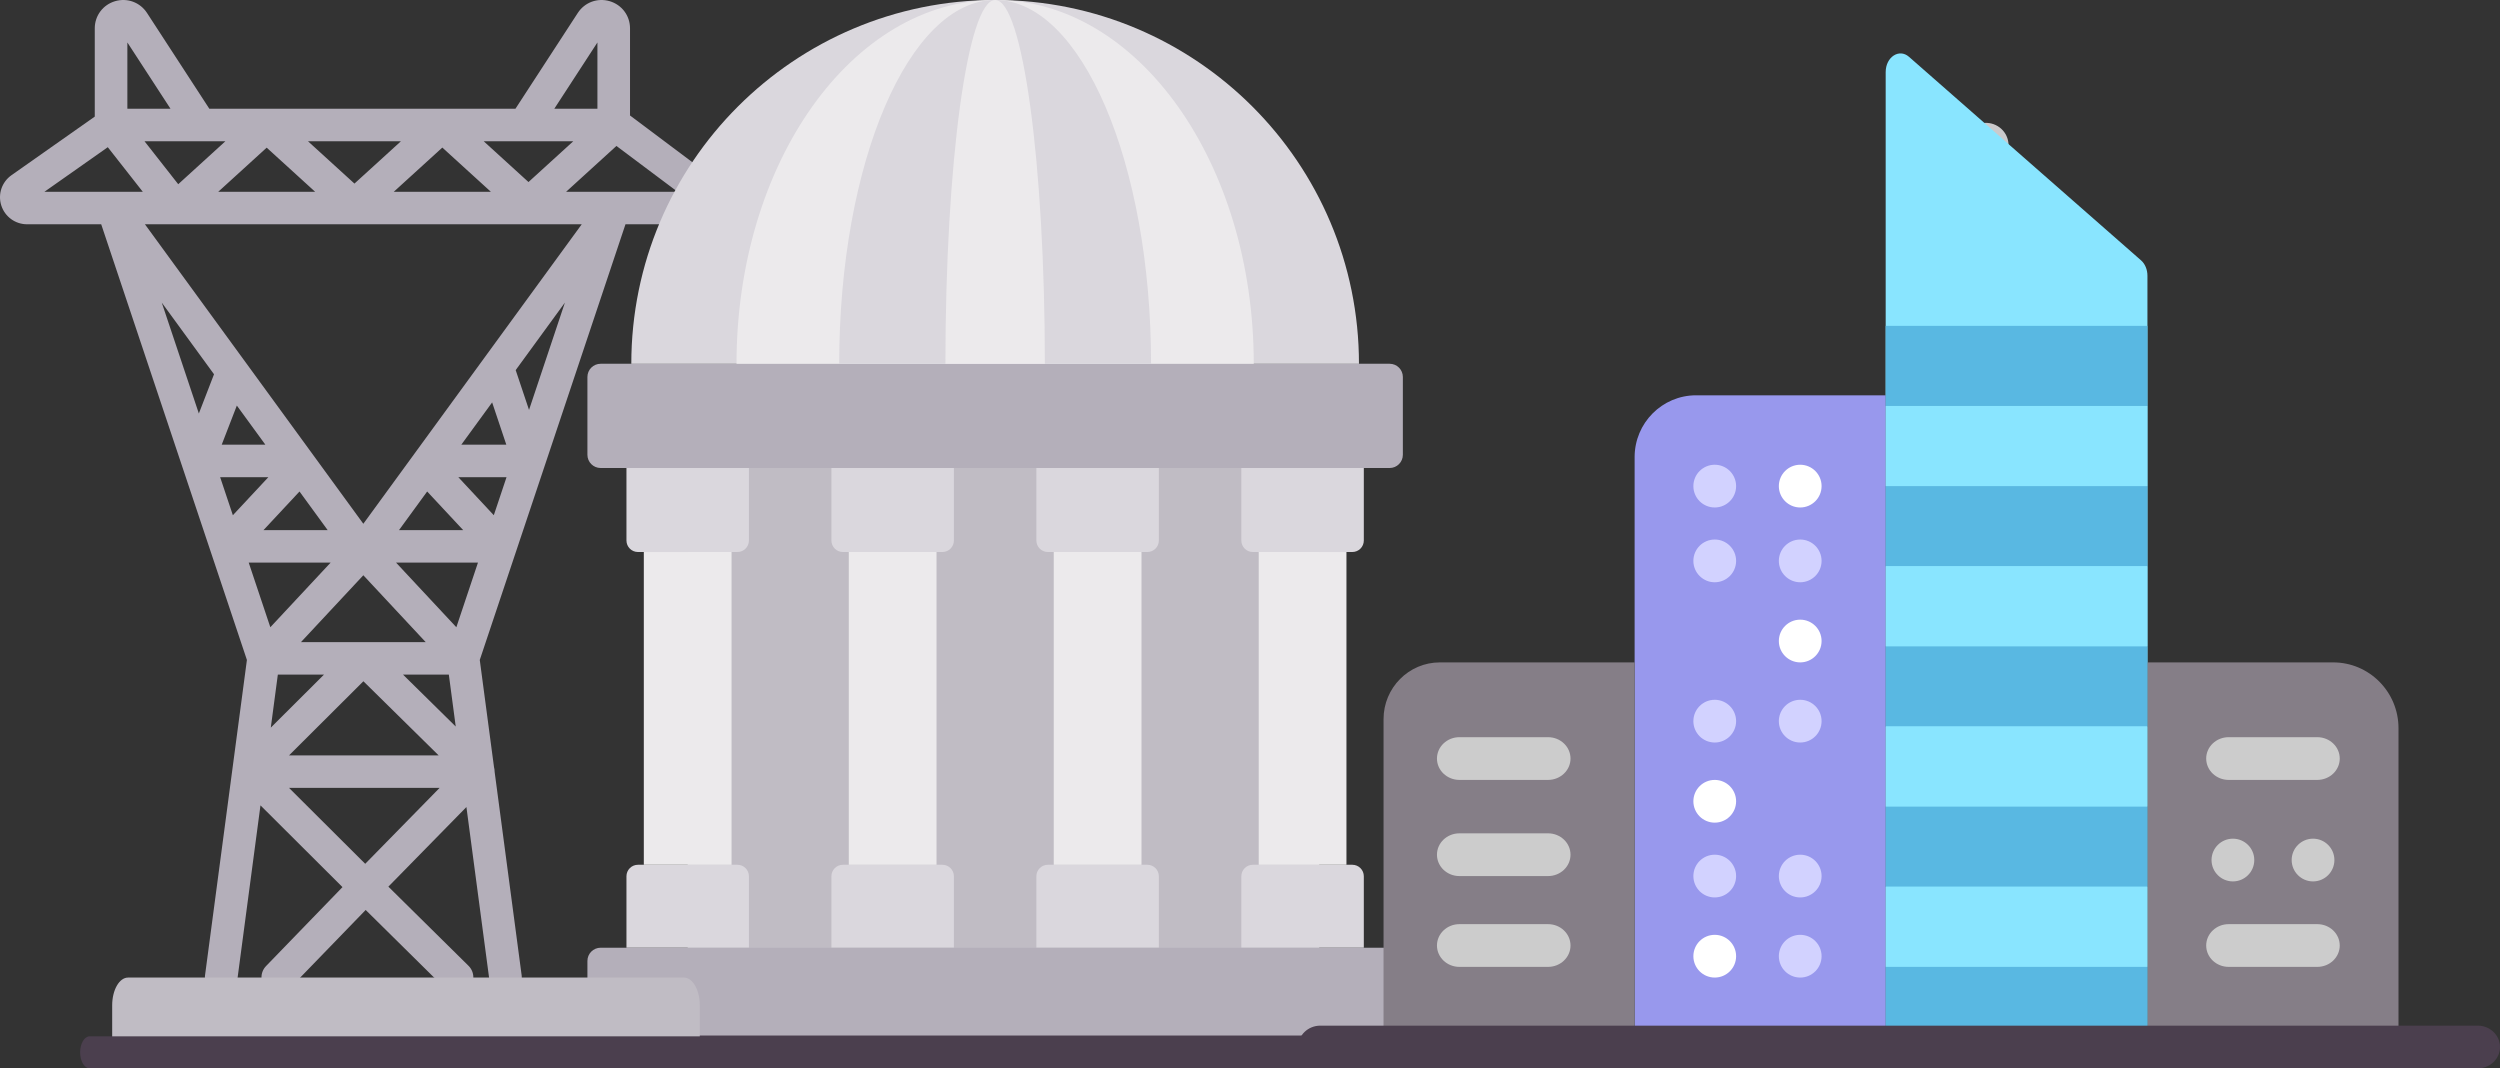 <?xml version="1.0" encoding="UTF-8"?>
<svg width="468px" height="200px" viewBox="0 0 468 200" version="1.1" xmlns="http://www.w3.org/2000/svg" xmlns:xlink="http://www.w3.org/1999/xlink">
    <rect x="0" y="0" width="468" height="200" fill="#333333" stroke="none"/>
    <!-- Generator: sketchtool 53 (72520) - https://sketchapp.com -->
    <title>1AED5DBD-4EDA-4F93-892F-8D731C75A0DB</title>
    <desc>Created with sketchtool.</desc>
    <g id="Desktop" stroke="none" stroke-width="1" fill="none" fill-rule="evenodd">
        <g id="Features" transform="translate(-833, -274)" fill-rule="nonzero">
            <g id="Group-3" transform="translate(833, 274)">
                <path d="M92.593,144.475 L97.65,182.56 C97.871,184.226 96.697,185.754 95.026,185.973 C94.888,185.991 94.754,186 94.62,186 C93.113,186 91.803,184.887 91.6,183.357 L87.313,151.077 L72.703,165.981 L87.707,180.799 C88.904,181.981 88.914,183.907 87.726,185.099 C87.13,185.698 86.345,186 85.559,186 C84.783,186 84.007,185.706 83.412,185.119 L68.454,170.344 L54.196,185.07 C53.597,185.689 52.799,186 51.999,186 C51.237,186 50.474,185.716 49.881,185.148 C48.668,183.981 48.635,182.055 49.804,180.847 L64.114,166.067 L48.761,150.765 L44.433,183.357 C44.23,184.887 42.919,186 41.412,186 C41.279,186 41.145,185.991 41.009,185.973 C39.338,185.754 38.164,184.224 38.384,182.56 L46.221,123.541 L39.467,103.345 C39.44,103.274 39.416,103.202 39.394,103.128 L18.946,41.986 L5.077,41.986 C2.857,41.986 0.913,40.568 0.24,38.457 C-0.431,36.348 0.337,34.074 2.15,32.797 L17.74,21.827 L17.74,5.302 C17.74,2.936 19.27,0.893 21.548,0.222 C23.825,-0.449 26.225,0.434 27.517,2.42 L39.19,20.36 L96.49,20.36 L108.164,2.42 C109.455,0.434 111.854,-0.449 114.132,0.222 C116.41,0.893 117.94,2.936 117.94,5.302 L117.94,21.619 L132.973,32.887 C134.72,34.195 135.43,36.464 134.738,38.53 C134.044,40.596 132.11,41.986 129.925,41.986 L117.089,41.986 L89.813,123.543 L92.481,143.628 C92.554,143.89 92.593,144.165 92.593,144.45 C92.593,144.458 92.593,144.466 92.593,144.475 Z M82.296,147.492 L54.106,147.492 L67.68,161.02 L68.37,161.701 L82.296,147.492 Z M82.116,141.409 L68.029,127.533 L54.107,141.409 L82.116,141.409 Z M85.312,136.007 L84.021,126.286 L75.443,126.286 L85.312,136.007 Z M60.651,126.286 L52.011,126.286 L50.693,136.211 L60.651,126.286 Z M26.731,35.903 L20.178,27.556 L8.315,35.903 L21.066,35.903 C21.117,35.902 21.167,35.902 21.218,35.903 L26.731,35.903 Z M40.853,35.903 L58.996,35.903 L49.924,27.641 L40.853,35.903 Z M73.713,35.903 L91.891,35.903 L82.802,27.625 L73.713,35.903 Z M105.974,35.903 L126.847,35.903 L115.395,27.322 L105.974,35.903 Z M107.315,26.443 L90.549,26.443 L98.932,34.078 L107.315,26.443 Z M75.053,26.443 L57.654,26.443 L66.353,34.367 L75.053,26.443 Z M42.193,26.443 L27.053,26.443 L33.365,34.484 L42.193,26.443 Z M90.641,67.025 C90.666,66.99 90.691,66.955 90.717,66.921 L108.9,41.986 L27.133,41.986 L45.951,67.792 C45.966,67.812 45.981,67.833 45.996,67.854 L58.108,84.464 C58.126,84.488 58.144,84.512 58.161,84.536 L58.797,85.408 C58.817,85.435 58.837,85.462 58.856,85.49 L68.016,98.052 L77.165,85.506 C77.191,85.468 77.218,85.431 77.246,85.395 L90.641,67.025 Z M92.129,75.329 L86.356,83.246 L94.781,83.246 L92.129,75.329 Z M96.537,69.284 L99.033,76.738 L105.753,56.645 L96.537,69.284 Z M37.224,77.407 L40.064,70.062 L30.28,56.645 L37.224,77.407 Z M44.337,75.922 L41.505,83.246 L49.677,83.246 L44.337,75.922 Z M94.823,89.326 L85.794,89.326 L92.441,96.451 L94.823,89.326 Z M41.21,89.326 L43.592,96.451 L50.239,89.326 L41.21,89.326 Z M74.696,99.235 L86.706,99.235 L79.965,92.009 L74.696,99.235 Z M89.476,105.316 L74.135,105.316 L85.428,117.421 L89.476,105.316 Z M46.557,105.316 L50.606,117.42 L61.898,105.316 L46.557,105.316 Z M61.337,99.235 L56.068,92.009 L49.327,99.235 L61.337,99.235 Z M68.016,107.689 L56.34,120.204 L79.691,120.204 L68.016,107.689 Z M31.918,20.36 L23.843,7.949 L23.843,20.36 L31.918,20.36 Z M111.837,20.36 L111.837,7.949 L103.763,20.36 L111.837,20.36 Z" id="Combined-Shape" fill="#B4AFBA"></path>
                <g id="044-laboratory" transform="translate(92, 0)">
                    <polygon id="Path" fill="#C0BCC4" points="36.736 78.741 154.947 78.741 154.947 184.348 36.736 184.348"></polygon>
                    <path d="M46.046,103.336 L27.425,103.336 C26.236,103.336 25.272,102.371 25.272,101.183 L25.272,86.971 L48.199,86.971 L48.199,101.183 C48.199,102.371 47.235,103.336 46.046,103.336 Z" id="Path" fill="#DAD7DD"></path>
                    <path d="M48.199,177.414 L25.272,177.414 L25.272,164.037 C25.272,162.848 26.236,161.884 27.425,161.884 L46.046,161.884 C47.235,161.884 48.199,162.848 48.199,164.037 L48.199,177.414 Z" id="Path" fill="#DAD7DD"></path>
                    <polygon id="Path" fill="#ECEAEC" points="28.523 103.336 44.948 103.336 44.948 161.884 28.523 161.884"></polygon>
                    <path d="M161.154,103.336 L142.532,103.336 C141.344,103.336 140.379,102.371 140.379,101.183 L140.379,86.971 L163.307,86.971 L163.307,101.183 C163.307,102.371 162.343,103.336 161.154,103.336 L161.154,103.336 Z" id="Path" fill="#DAD7DD"></path>
                    <path d="M163.307,177.414 L140.379,177.414 L140.379,164.037 C140.379,162.848 141.344,161.884 142.532,161.884 L161.154,161.884 C162.343,161.884 163.307,162.848 163.307,164.037 L163.307,177.414 Z" id="Path" fill="#DAD7DD"></path>
                    <polygon id="Path" fill="#ECEAEC" points="143.631 103.336 160.056 103.336 160.056 161.884 143.631 161.884"></polygon>
                    <path d="M84.416,103.336 L65.794,103.336 C64.606,103.336 63.641,102.371 63.641,101.183 L63.641,86.971 L86.569,86.971 L86.569,101.183 C86.569,102.371 85.605,103.336 84.416,103.336 Z" id="Path" fill="#DAD7DD"></path>
                    <path d="M86.569,177.414 L63.641,177.414 L63.641,164.037 C63.641,162.848 64.606,161.884 65.794,161.884 L84.416,161.884 C85.605,161.884 86.569,162.848 86.569,164.037 L86.569,177.414 Z" id="Path" fill="#DAD7DD"></path>
                    <polygon id="Path" fill="#ECEAEC" points="66.893 103.336 83.318 103.336 83.318 161.884 66.893 161.884"></polygon>
                    <path d="M122.784,103.336 L104.163,103.336 C102.974,103.336 102.01,102.371 102.01,101.183 L102.01,86.971 L124.937,86.971 L124.937,101.183 C124.937,102.371 123.975,103.336 122.784,103.336 L122.784,103.336 Z" id="Path" fill="#DAD7DD"></path>
                    <path d="M124.937,177.414 L102.01,177.414 L102.01,164.037 C102.01,162.848 102.974,161.884 104.163,161.884 L122.784,161.884 C123.973,161.884 124.937,162.848 124.937,164.037 L124.937,177.414 Z" id="Path" fill="#DAD7DD"></path>
                    <polygon id="Path" fill="#ECEAEC" points="105.261 103.336 121.686 103.336 121.686 161.884 105.261 161.884"></polygon>
                    <path d="M168.143,87.61 L20.438,87.61 C19.072,87.61 17.964,86.504 17.964,85.138 L17.964,70.57 C17.964,69.205 19.072,68.097 20.438,68.097 L168.143,68.097 C169.508,68.097 170.615,69.205 170.615,70.57 L170.615,85.138 C170.615,86.504 169.507,87.61 168.143,87.61 Z" id="Path" fill="#B4AFBA"></path>
                    <path d="M170.615,196.927 L17.964,196.927 L17.964,179.887 C17.964,178.522 19.072,177.414 20.438,177.414 L168.143,177.414 C169.508,177.414 170.615,178.522 170.615,179.887 L170.615,196.927 Z" id="Path" fill="#B4AFBA"></path>
                    <path d="M26.181,68.109 C26.181,30.493 56.674,0 94.29,0 C131.905,0 162.398,30.493 162.398,68.109" id="Path" fill="#DAD7DD"></path>
                    <path d="M45.876,68.109 C45.876,30.493 67.551,0 94.29,0 C121.028,0 142.703,30.493 142.703,68.109" id="Path" fill="#ECEAEC"></path>
                    <path d="M65.1,68.109 C65.1,30.493 78.169,0 94.29,0 C110.41,0 123.479,30.493 123.479,68.109" id="Path" fill="#DAD7DD"></path>
                    <path d="M84.982,68.109 C84.982,30.493 89.149,0 94.29,0 C99.429,0 103.596,30.493 103.596,68.109" id="Path" fill="#ECEAEC"></path>
                    <path d="M185.507,200 L3.072,200 C1.375,200 -2.84217094e-14,198.625 -2.84217094e-14,196.928 C-2.84217094e-14,195.23 1.375,193.855 3.072,193.855 L185.507,193.855 C187.204,193.855 188.579,195.23 188.579,196.928 C188.579,198.625 187.204,200 185.507,200 Z" id="Path" fill="#4B3F4E"></path>
                </g>
                <path d="M131,197 L21,197 L21,188.206 C21,185.33 22.33,183 23.971,183 L128.029,183 C129.669,183 131,185.33 131,188.206 L131,197 Z" id="Path" fill="#C0BCC4"></path>
                <path d="M135.207,200 L16.793,200 C15.802,200 15,198.656 15,196.999 C15,195.342 15.802,194 16.793,194 L135.207,194 C136.198,194 137,195.344 137,196.999 C137,198.656 136.198,200 135.207,200 Z" id="Path" fill="#4B3F4E"></path>
                <g id="pollution" transform="translate(243, 10)">
                    <path d="M118.235,45 C117.843,45 117.446,44.947 117.052,44.831 C114.807,44.185 113.518,41.862 114.169,39.639 C115.449,35.281 117.041,30.967 118.899,26.818 C120.715,22.762 122.821,18.788 125.157,15.006 C126.374,13.03 128.982,12.409 130.973,13.615 C132.968,14.822 133.598,17.399 132.378,19.375 C130.234,22.846 128.303,26.494 126.637,30.214 C124.933,34.02 123.472,37.979 122.297,41.979 C121.758,43.81 120.069,45 118.235,45 Z" id="Path" fill="#CBCACC"></path>
                    <path d="M159,185 L110,185 L110,3.496 C110,0.675 112.522,-0.981 114.362,0.635 L157.812,38.745 C158.557,39.398 159,40.467 159,41.609 L159,185 Z" id="Path" fill="#89E5FF"></path>
                    <path d="M63,186 L110,186 L110,64 L74.514,64 C68.154,64 63,69.182 63,75.575 L63,186 Z" id="Path" fill="#9898ED"></path>
                    <path d="M159,186 L206,186 L206,126.328 C206,119.518 200.525,114 193.77,114 L159,114 L159,186 Z" id="Path" fill="#857E87"></path>
                    <path d="M16,186 L63,186 L63,114 L26.545,114 C20.723,114 16,118.758 16,124.627 L16,186 Z" id="Path" fill="#857E87"></path>
                    <polygon id="Path" fill="#59B8E2" points="110 51 159 51 159 66 110 66"></polygon>
                    <polygon id="Path" fill="#89E5FF" points="110 66 159 66 159 81 110 81"></polygon>
                    <polygon id="Path" fill="#59B8E2" points="110 81 159 81 159 96 110 96"></polygon>
                    <polygon id="Path" fill="#89E5FF" points="110 96 159 96 159 111 110 111"></polygon>
                    <polygon id="Path" fill="#59B8E2" points="110 111 159 111 159 126 110 126"></polygon>
                    <polygon id="Path" fill="#89E5FF" points="110 126 159 126 159 141 110 141"></polygon>
                    <polygon id="Path" fill="#59B8E2" points="110 141 159 141 159 156 110 156"></polygon>
                    <polygon id="Path" fill="#89E5FF" points="110 156 159 156 159 171 110 171"></polygon>
                    <polygon id="Path" fill="#59B8E2" points="110 171 159 171 159 186 110 186"></polygon>
                    <path d="M82,80.999 C82,83.209 80.208,85 78,85 C75.79,85 74,83.209 74,80.999 C74,78.791 75.79,77 78,77 C80.208,77 82,78.791 82,80.999 Z" id="Path" fill="#D2D2FF"></path>
                    <path d="M98,80.999 C98,83.209 96.209,85 93.999,85 C91.791,85 90,83.209 90,80.999 C90,78.791 91.791,77 93.999,77 C96.209,77 98,78.791 98,80.999 Z" id="Path" fill="#FFFFFF"></path>
                    <path d="M82,94.999 C82,97.209 80.208,99 78,99 C75.79,99 74,97.209 74,94.999 C74,92.791 75.79,91 78,91 C80.208,91 82,92.791 82,94.999 Z" id="Path" fill="#D2D2FF"></path>
                    <path d="M220.832,182 L4.168,182 C1.866,182 0,183.792 0,186 C0,188.21 1.866,190 4.168,190 L220.832,190 C223.134,190 225,188.21 225,186 C225,183.792 223.134,182 220.832,182 Z" id="Path" fill="#4B3F4E"></path>
                    <path d="M98,94.999 C98,97.209 96.209,99 93.999,99 C91.791,99 90,97.209 90,94.999 C90,92.791 91.791,91 93.999,91 C96.209,91 98,92.791 98,94.999 Z" id="Path" fill="#D2D2FF"></path>
                    <path d="M98,109.999 C98,112.209 96.209,114 93.999,114 C91.791,114 90,112.209 90,109.999 C90,107.791 91.791,106 93.999,106 C96.209,106 98,107.791 98,109.999 Z" id="Path" fill="#FFFFFF"></path>
                    <path d="M82,124.999 C82,127.209 80.208,129 78,129 C75.79,129 74,127.209 74,124.999 C74,122.791 75.79,121 78,121 C80.208,121 82,122.791 82,124.999 Z" id="Path" fill="#D2D2FF"></path>
                    <path d="M98,124.999 C98,127.209 96.209,129 93.999,129 C91.791,129 90,127.209 90,124.999 C90,122.791 91.791,121 93.999,121 C96.209,121 98,122.791 98,124.999 Z" id="Path" fill="#D2D2FF"></path>
                    <path d="M179,151 C179,153.208 177.21,155 175,155 C172.792,155 171,153.208 171,151 C171,148.79 172.792,147 175,147 C177.21,147 179,148.79 179,151 Z" id="Path" fill="#CCCCCC"></path>
                    <path d="M194,151 C194,153.208 192.209,155 190.001,155 C187.791,155 186,153.208 186,151 C186,148.79 187.791,147 190.001,147 C192.209,147 194,148.79 194,151 Z" id="Path" fill="#CCCCCC"></path>
                    <path d="M82,139.999 C82,142.209 80.208,144 78,144 C75.79,144 74,142.209 74,139.999 C74,137.791 75.79,136 78,136 C80.208,136 82,137.791 82,139.999 Z" id="Path" fill="#FFFFFF"></path>
                    <path d="M82,154.001 C82,156.209 80.208,158 78,158 C75.79,158 74,156.209 74,154.001 C74,151.791 75.79,150 78,150 C80.208,150 82,151.791 82,154.001 Z" id="Path" fill="#D2D2FF"></path>
                    <path d="M98,154.001 C98,156.209 96.209,158 93.999,158 C91.791,158 90,156.209 90,154.001 C90,151.791 91.791,150 93.999,150 C96.209,150 98,151.791 98,154.001 Z" id="Path" fill="#D2D2FF"></path>
                    <path d="M82,169.001 C82,171.209 80.208,173 78,173 C75.79,173 74,171.209 74,169.001 C74,166.791 75.79,165 78,165 C80.208,165 82,166.791 82,169.001 Z" id="Path" fill="#FFFFFF"></path>
                    <path d="M98,169.001 C98,171.209 96.209,173 93.999,173 C91.791,173 90,171.209 90,169.001 C90,166.791 91.791,165 93.999,165 C96.209,165 98,166.791 98,169.001 Z" id="Path" fill="#D2D2FF"></path>
                    <path d="M46.794,128 L30.206,128 C27.884,128 26,129.791 26,132.001 C26,134.209 27.882,136 30.206,136 L46.794,136 C49.116,136 51,134.209 51,132.001 C51,129.791 49.116,128 46.794,128 Z" id="Path" fill="#CCCCCC"></path>
                    <path d="M174.206,136 L190.794,136 C193.116,136 195,134.209 195,131.999 C195,129.791 193.116,128 190.794,128 L174.206,128 C171.884,128 170,129.791 170,131.999 C170,134.209 171.882,136 174.206,136 L174.206,136 Z" id="Path" fill="#CCCCCC"></path>
                    <path d="M190.794,163 L174.206,163 C171.884,163 170,164.792 170,167 C170,169.21 171.882,171 174.206,171 L190.794,171 C193.116,171 195,169.21 195,167 C195,164.792 193.116,163 190.794,163 Z" id="Path" fill="#CCCCCC"></path>
                    <path d="M46.794,146 L30.206,146 C27.884,146 26,147.79 26,150 C26,152.21 27.882,154 30.206,154 L46.794,154 C49.116,154 51,152.21 51,150 C51,147.79 49.116,146 46.794,146 Z" id="Path" fill="#CCCCCC"></path>
                    <path d="M46.794,163 L30.206,163 C27.884,163 26,164.792 26,167 C26,169.21 27.882,171 30.206,171 L46.794,171 C49.116,171 51,169.21 51,167 C51,164.792 49.116,163 46.794,163 Z" id="Path" fill="#CCCCCC"></path>
                </g>
            </g>
        </g>
    </g>
</svg>